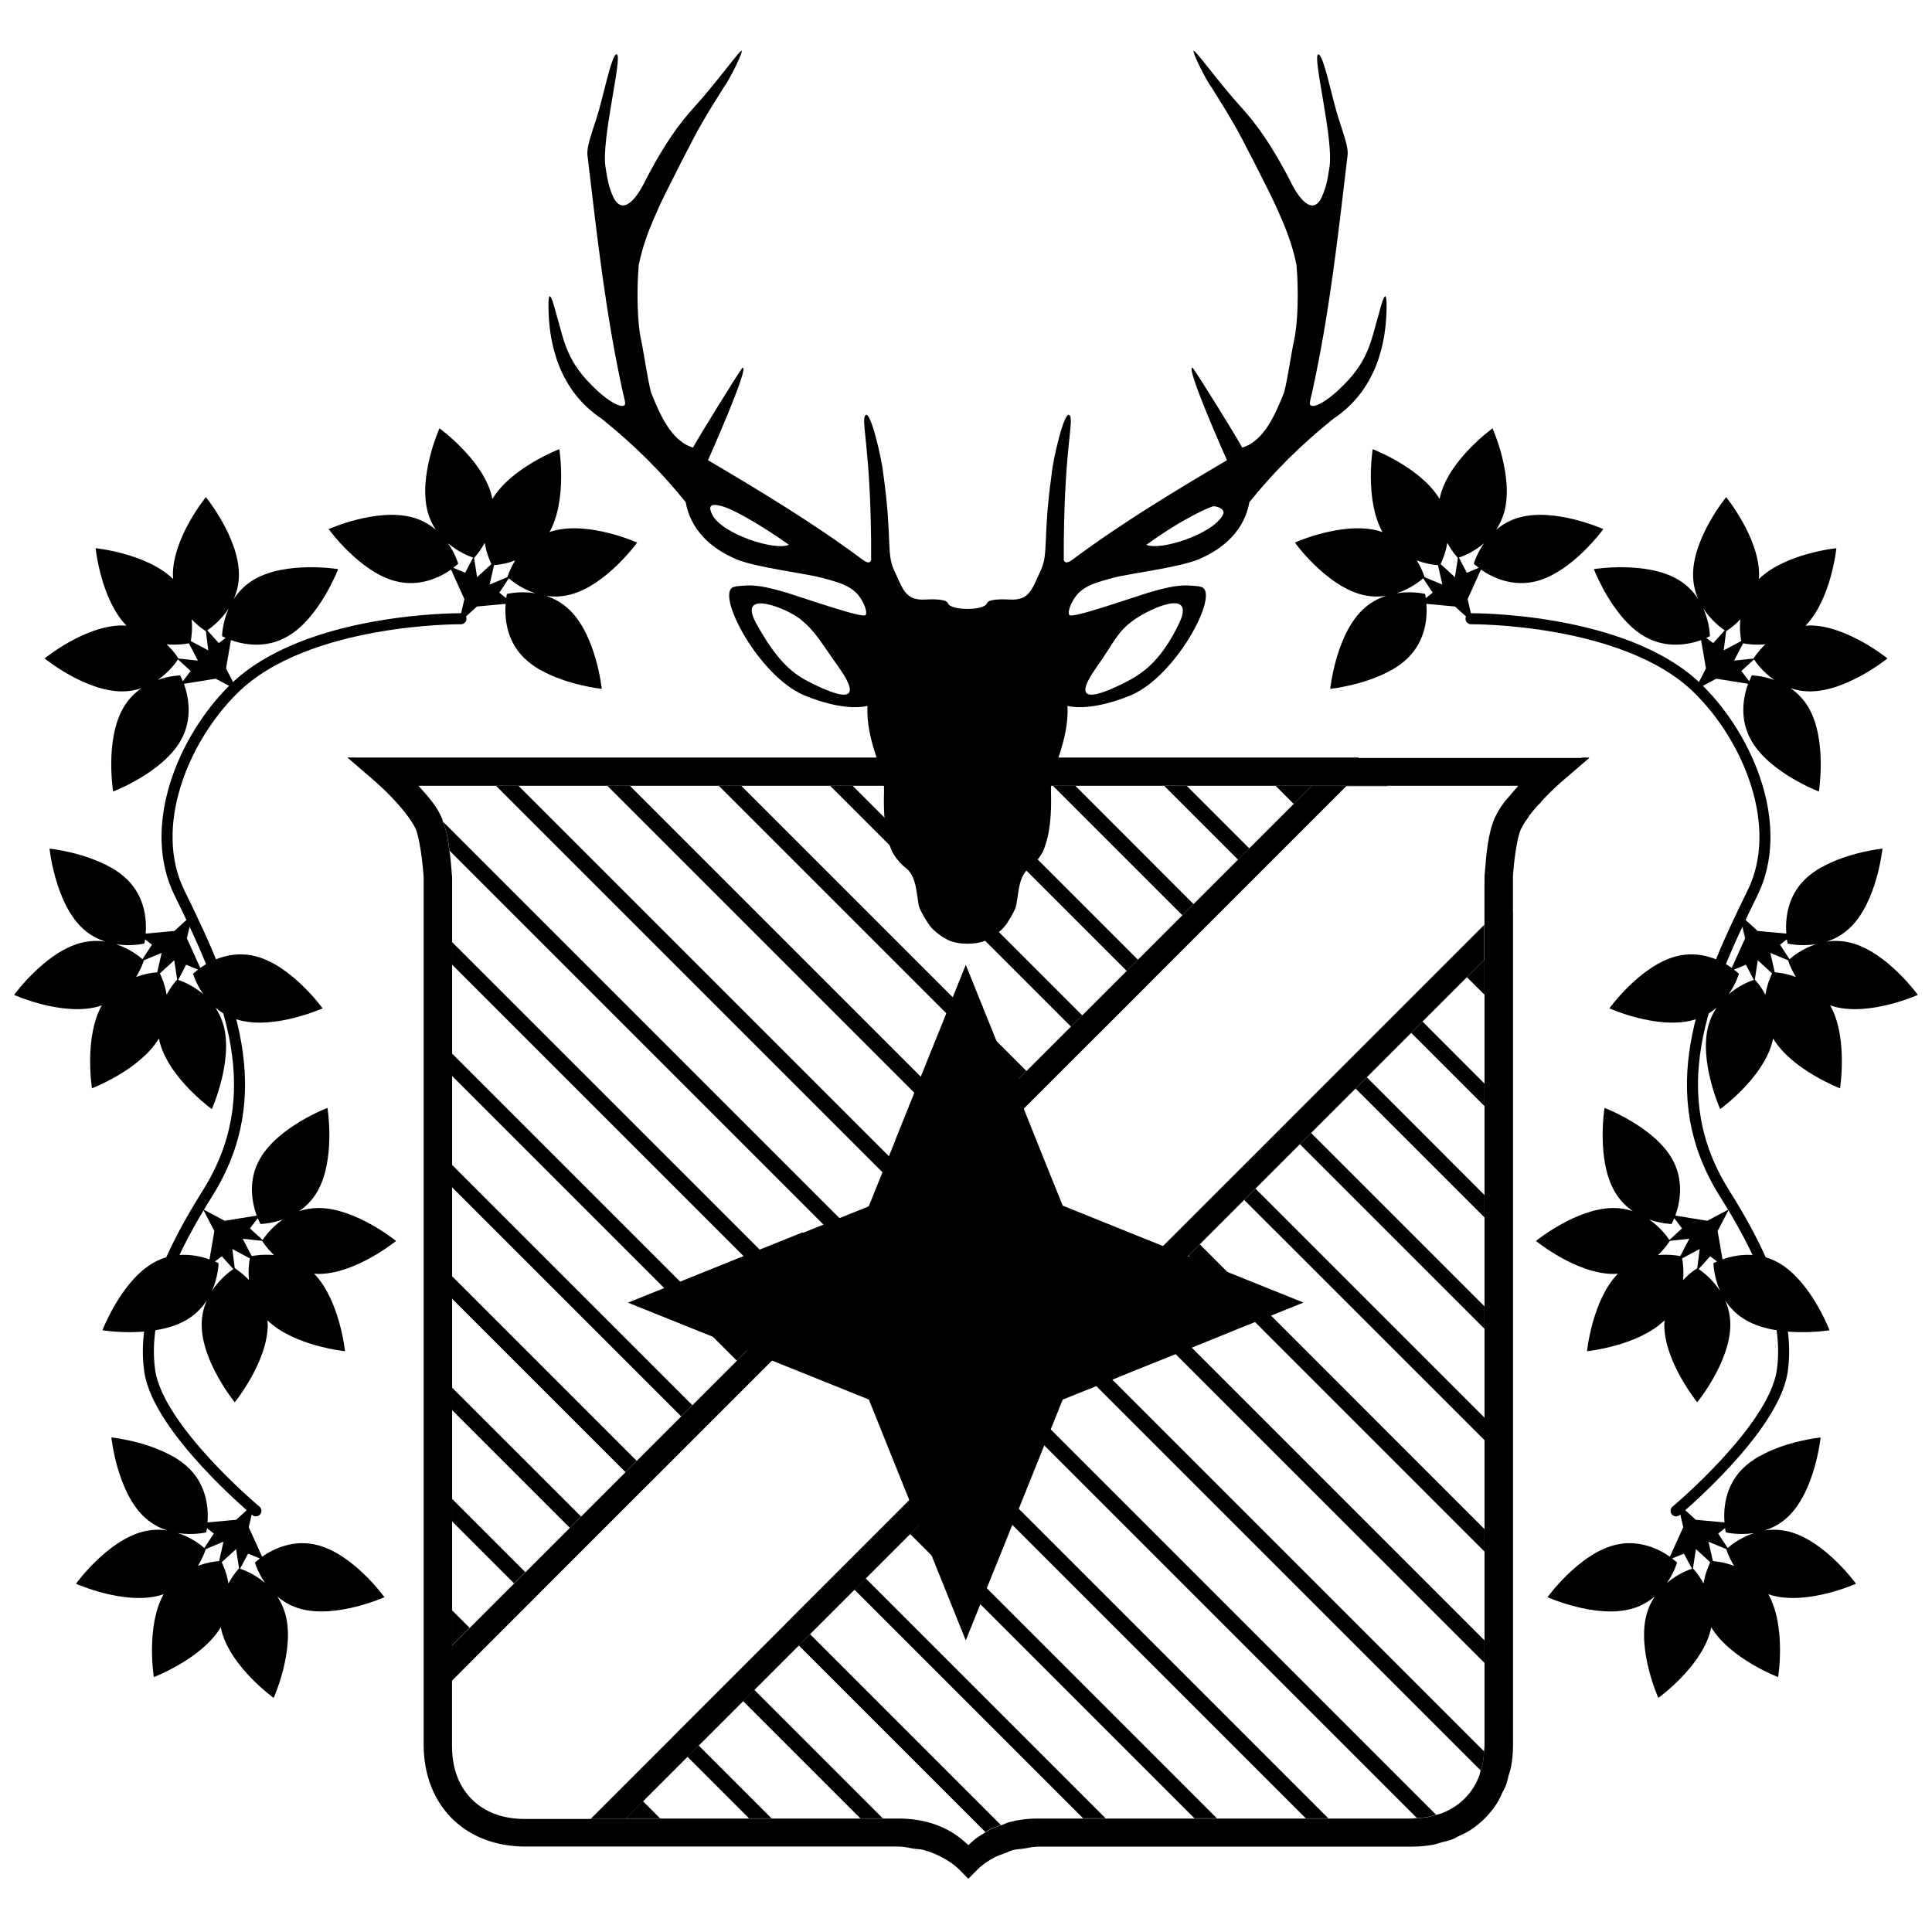 <?xml version="1.0" encoding="UTF-8" standalone="no"?>
<!-- Created with Inkscape (http://www.inkscape.org/) -->

<svg
   width="25.165mm"
   height="25.165mm"
   viewBox="0 0 25.165 25.165"
   version="1.1"
   id="svg1"
   xml:space="preserve"
   sodipodi:docname="clarkCrest_v1.1.svg"
   inkscape:version="1.3.2 (091e20e, 2023-11-25)"
   xmlns:inkscape="http://www.inkscape.org/namespaces/inkscape"
   xmlns:sodipodi="http://sodipodi.sourceforge.net/DTD/sodipodi-0.dtd"
   xmlns="http://www.w3.org/2000/svg"
   xmlns:svg="http://www.w3.org/2000/svg"><sodipodi:namedview
     id="namedview1"
     pagecolor="#505050"
     bordercolor="#eeeeee"
     borderopacity="1"
     inkscape:showpageshadow="0"
     inkscape:pageopacity="0"
     inkscape:pagecheckerboard="0"
     inkscape:deskcolor="#d1d1d1"
     inkscape:document-units="mm"
     showguides="true"
     inkscape:zoom="4.5123774"
     inkscape:cx="23.26933"
     inkscape:cy="71.02686"
     inkscape:window-width="1800"
     inkscape:window-height="1097"
     inkscape:window-x="0"
     inkscape:window-y="44"
     inkscape:window-maximized="1"
     inkscape:current-layer="svg1"
     showgrid="false" /><defs
     id="defs1" /><style
     type="text/css"
     id="style1">
	.st0{fill:#000000;}
</style><g
     id="g437"
     transform="matrix(1.151,0,0,1.151,-61.196,6.665)"><path
       d="m 57.098,2.781 0.327,0.282 c 0,0 0.091,0.08 0.195,0.19 0.052,0.055 0.107,0.119 0.153,0.18 0.046,0.061 0.084,0.12 0.102,0.164 0.024,0.057 0.051,0.203 0.066,0.322 0.015,0.12 0.021,0.217 0.021,0.217 v 0.412 0.255 1.006 0.254 1.006 0.254 1.006 0.255 0.359 0.646 0.254 1.006 0.255 1.006 0.254 0.787 0.219 0.254 0.334 c 0,0.082 0.007,0.162 0.021,0.239 0.014,0.077 0.034,0.151 0.061,0.221 0.027,0.07 0.06,0.136 0.099,0.197 0.039,0.061 0.085,0.118 0.136,0.17 0.051,0.052 0.108,0.097 0.169,0.137 0.062,0.04 0.128,0.074 0.198,0.101 0.07,0.027 0.145,0.048 0.223,0.062 0.078,0.014 0.159,0.021 0.243,0.021 h 0.333 0.254 0.23 0.775 0.254 1.006 0.255 1.006 0.11 c 0.062,0 0.113,0.014 0.167,0.023 0.039,0.006 0.084,0.006 0.119,0.016 0.084,0.023 0.155,0.055 0.213,0.086 0.116,0.062 0.178,0.125 0.178,0.125 l 0.114,0.114 0.114,-0.114 c 0,0 0.062,-0.063 0.178,-0.125 0.037,-0.02 0.088,-0.037 0.136,-0.055 0.027,-0.01 0.046,-0.022 0.076,-0.03 0.038,-0.011 0.088,-0.011 0.131,-0.018 0.051,-0.008 0.097,-0.021 0.156,-0.021 h 0.829 0.255 1.006 0.254 1.006 0.255 0.619 c 0.084,0 0.165,-0.007 0.243,-0.021 0.033,-0.006 0.063,-0.018 0.096,-0.027 0.043,-0.011 0.087,-0.02 0.127,-0.036 0.022,-0.008 0.04,-0.021 0.06,-0.031 0.047,-0.022 0.095,-0.043 0.137,-0.07 0.061,-0.04 0.118,-0.086 0.169,-0.137 0.051,-0.052 0.097,-0.109 0.136,-0.17 0.024,-0.038 0.042,-0.081 0.062,-0.123 0.012,-0.025 0.027,-0.048 0.037,-0.074 0.014,-0.035 0.021,-0.074 0.031,-0.112 0.01,-0.036 0.023,-0.071 0.03,-0.109 0.014,-0.077 0.021,-0.156 0.021,-0.238 V 13.351 13.096 12.09 11.836 10.83 10.576 9.57 9.315 8.944 8.31 8.055 7.05 6.794 5.789 5.535 4.529 l -0.001,-0.001 V 4.351 4.274 4.133 c 4.37e-4,-0.007 0.005,-0.093 0.019,-0.208 6e-5,-4.893e-4 -6e-5,-0.001 0,-0.002 1.24e-4,-0.001 3.91e-4,-0.002 5.17e-4,-0.003 2.1e-4,-0.002 8.18e-4,-0.003 0.001,-0.005 0.007,-0.057 0.017,-0.12 0.028,-0.175 0.011,-0.056 0.024,-0.103 0.036,-0.132 7.32e-4,-0.002 0.001,-0.008 0.002,-0.01 0.002,-0.006 0.01,-0.015 0.013,-0.021 0.008,-0.016 0.016,-0.032 0.027,-0.05 0.011,-0.018 0.025,-0.037 0.039,-0.056 0.006,-0.008 0.008,-0.014 0.014,-0.022 0.004,-0.006 0.005,-0.009 0.009,-0.015 0.032,-0.042 0.069,-0.084 0.106,-0.125 l 0.002,0.002 c 0.015,-0.017 0.029,-0.037 0.044,-0.053 0.104,-0.11 0.196,-0.19 0.196,-0.19 l 0.281,-0.242 0.046,-0.039 h -0.005 l 0.005,-0.005 h -0.09 l 0.005,0.005 h -1.006 -0.255 -1.006 -0.078 -0.177 l -0.005,-0.005 h -1.006 -0.254 -0.155 -0.851 -0.255 -1.006 -0.254 -0.636 -0.37 -0.254 -1.006 -0.255 -1.006 -0.111 -0.143 -1.006 -0.255 -1.006 -0.254 -1.006 -0.254 z m 0.807,0.321 h 0.876 0.254 1.006 0.255 0.828 0.178 0.254 1.006 0.255 1.006 0.254 0.049 0.957 0.254 1.006 0.255 0.53 0.476 0.254 0.156 0.85 0.254 1.006 0.223 c -0.001,0.001 -0.003,0.003 -0.004,0.005 h 0.003 c -0.034,0.037 -0.067,0.077 -0.101,0.117 -0.016,0.019 -0.033,0.036 -0.049,0.056 -0.006,0.008 -0.011,0.016 -0.017,0.024 -0.035,0.047 -0.066,0.097 -0.09,0.15 -0.004,0.008 -0.009,0.015 -0.012,0.023 -0.002,0.004 -0.003,0.008 -0.004,0.012 -0.021,0.055 -0.038,0.113 -0.05,0.174 -0.001,0.005 -0.003,0.01 -0.004,0.016 -0.013,0.068 -0.023,0.137 -0.03,0.201 -1.21e-4,9.932e-4 -3.96e-4,0.002 -5.16e-4,0.003 -5.9e-5,4.833e-4 5.8e-5,0.001 0,0.002 -0.005,0.044 -0.004,0.046 -0.007,0.082 -0.006,0.066 -0.014,0.153 -0.014,0.153 v 0.004 0.083 0.862 0.143 0.254 1.006 0.255 1.006 0.254 0.957 0.049 0.255 1.006 0.255 1.006 0.254 1.006 0.255 0.931 c 0,0.024 -0.004,0.046 -0.006,0.069 -0.002,0.038 -0.004,0.078 -0.01,0.113 -0.006,0.037 -0.018,0.069 -0.028,0.103 -0.006,0.019 -0.009,0.04 -0.015,0.058 -0.019,0.05 -0.043,0.097 -0.07,0.14 -0.027,0.043 -0.059,0.081 -0.094,0.117 -0.035,0.035 -0.074,0.067 -0.117,0.095 -0.043,0.028 -0.089,0.052 -0.139,0.072 -0.022,0.009 -0.047,0.012 -0.07,0.019 -0.031,0.009 -0.059,0.02 -0.092,0.026 -0.039,0.007 -0.082,0.009 -0.125,0.011 -0.021,0.001 -0.039,0.005 -0.06,0.005 h -0.94 -0.255 -1.006 -0.254 -1.006 -0.255 -0.508 c -0.122,0 -0.227,0.015 -0.318,0.038 -0.04,0.01 -0.068,0.026 -0.103,0.039 -0.044,0.016 -0.093,0.03 -0.129,0.049 -0.019,0.01 -0.03,0.02 -0.047,0.03 -0.039,0.024 -0.08,0.048 -0.108,0.07 -0.04,0.031 -0.068,0.058 -0.086,0.075 -0.018,-0.016 -0.047,-0.044 -0.086,-0.075 -0.04,-0.031 -0.09,-0.067 -0.154,-0.1 -0.064,-0.033 -0.141,-0.065 -0.232,-0.088 -0.091,-0.023 -0.197,-0.038 -0.319,-0.038 h -0.176 -0.254 -1.006 -0.255 -1.006 -0.254 -0.133 -0.394 l -0.005,0.005 H 59.382 59.128 59.111 c -0.066,0 -0.128,-0.005 -0.186,-0.015 -0.058,-0.01 -0.113,-0.025 -0.163,-0.044 -0.05,-0.019 -0.097,-0.044 -0.14,-0.071 -0.043,-0.028 -0.082,-0.059 -0.117,-0.095 -0.035,-0.035 -0.066,-0.075 -0.094,-0.117 -0.027,-0.043 -0.051,-0.089 -0.07,-0.14 -0.019,-0.05 -0.034,-0.104 -0.043,-0.161 -0.01,-0.057 -0.015,-0.119 -0.015,-0.183 v -0.018 -0.254 -0.465 l 0.001,-10e-4 V 12.83 12.688 12.433 11.428 11.172 10.167 9.913 8.944 8.907 8.652 7.646 7.392 6.386 6.132 5.126 4.871 4.124 l -0.002,-0.004 c 0,0 -0.006,-0.109 -0.022,-0.24 -0.002,-0.014 -0.005,-0.03 -0.007,-0.044 -0.007,-0.053 -0.013,-0.107 -0.024,-0.161 -0.011,-0.057 -0.028,-0.112 -0.048,-0.165 -0.004,-0.012 -0.006,-0.025 -0.01,-0.036 -0.029,-0.071 -0.071,-0.137 -0.118,-0.198 -0.047,-0.061 -0.099,-0.118 -0.149,-0.173 z"
       id="path400" /><path
       d="m 63.784,10.858 -0.002,0.002 -0.384,0.385 -0.127,0.127 -0.503,0.503 -0.127,0.127 -0.503,0.503 -0.127,0.128 -0.503,0.503 -0.127,0.127 -0.503,0.503 -0.127,0.128 -0.503,0.503 -0.127,0.127 -0.264,0.264 h 0.394 l 0.067,-0.067 0.127,-0.127 0.503,-0.503 0.128,-0.128 0.503,-0.503 0.127,-0.127 0.503,-0.503 0.127,-0.128 0.503,-0.503 0.127,-0.127 0.503,-0.503 0.127,-0.127 0.3,-0.3 0.002,-0.002 z"
       style="display:inline;stroke-width:1"
       id="path437" /><path
       d="m 61.938,9.177 -0.004,0.004 -0.301,0.301 -0.127,0.127 -0.503,0.503 -0.127,0.127 -0.503,0.503 -0.127,0.128 -0.503,0.503 -0.127,0.127 -0.503,0.503 -0.128,0.127 -0.503,0.503 -0.127,0.127 -0.071,0.071 v 0.397 l 0.269,-0.27 0.127,-0.127 0.503,-0.503 0.127,-0.128 0.503,-0.503 0.127,-0.127 0.503,-0.503 0.128,-0.127 0.503,-0.503 0.127,-0.127 0.503,-0.503 0.127,-0.127 0.385,-0.385 0.004,-0.004 z"
       style="display:inline;stroke-width:1"
       id="path436" /><path
       d="m 69.966,4.205 v 0.468 l -0.269,0.269 -0.127,0.127 -0.503,0.503 -0.128,0.128 -0.503,0.503 -0.127,0.127 -0.503,0.503 -0.127,0.128 -0.503,0.503 -0.128,0.127 -0.503,0.503 -0.127,0.127 -0.383,0.384 0.282,0.114 0.3,-0.3 0.127,-0.127 0.502,-0.502 0.128,-0.128 0.503,-0.503 0.127,-0.127 0.503,-0.503 0.127,-0.127 0.502,-0.502 0.128,-0.128 0.502,-0.502 0.127,-0.127 0.071,-0.071 0.001,-0.001 V 4.206 Z"
       style="display:inline;stroke-width:1"
       id="path402" /><path
       d="m 68.013,3.102 -0.005,0.005 -0.073,0.073 -0.127,0.127 -0.503,0.503 -0.128,0.128 -0.503,0.503 -0.127,0.127 -0.503,0.503 -0.127,0.127 -0.503,0.503 -0.128,0.127 -0.503,0.503 -0.127,0.127 -0.301,0.301 0.114,0.282 0.385,-0.386 0.127,-0.127 0.503,-0.503 0.128,-0.127 0.503,-0.503 0.127,-0.128 0.503,-0.503 0.127,-0.127 0.503,-0.503 0.128,-0.128 0.503,-0.503 0.127,-0.127 0.27,-0.27 h 0.465 l -0.005,-0.005 z"
       style="display:inline;stroke-width:1"
       id="path401" /><path
       d="m 64.097,5.128 -0.296,0.737 -0.102,0.252 -0.399,0.993 0.001,0.001 -0.101,0.251 -0.201,0.499 -0.494,0.199 -0.251,0.101 -0.005,-0.005 -0.993,0.399 -0.252,0.102 -0.73,0.294 0.794,0.319 0.391,0.157 0.529,0.213 0.592,0.238 0.42,0.169 0.169,0.42 0.238,0.592 0.217,0.538 0.157,0.391 0.316,0.785 0.294,-0.73 0.102,-0.252 0.346,-0.861 0.053,-0.132 0.101,-0.251 0.201,-0.499 0.494,-0.198 0.25,-0.102 0.137,-0.055 0.855,-0.344 L 67.182,9.246 67.919,8.95 67.133,8.634 66.743,8.476 66.191,8.255 65.6,8.017 65.194,7.853 65.03,7.447 64.793,6.856 64.574,6.312 64.417,5.922 Z"
       style="stroke:none;stroke-width:0.596"
       id="path409"
       inkscape:label="path409" /><g
       id="g438"><path
         d="m 60.444,14.593 -0.127,0.127 -0.067,0.067 h 0.133 0.254 z"
         id="path421" /><path
         d="m 65.277,9.598 4.647,4.647 c 0.01,-0.034 0.022,-0.066 0.028,-0.103 0.006,-0.036 0.007,-0.075 0.01,-0.113 L 65.458,9.525 Z"
         style="stroke-width:0.28;stroke-linecap:round;stroke-linejoin:round"
         id="path429" /><path
         d="M 63.55,7.617 59.035,3.102 h -0.254 l 4.695,4.695 z"
         style="stroke-width:0.28;stroke-linecap:round;stroke-linejoin:round"
         id="path410" /><path
         d="M 69.967,13.028 V 12.773 L 66.354,9.16 66.172,9.234 Z"
         style="stroke-width:0.28;stroke-linecap:round;stroke-linejoin:round"
         id="path430" /><path
         d="M 60.296,3.102 H 60.041 L 63.838,6.899 63.911,6.717 Z"
         style="stroke-width:0.28;stroke-linecap:round;stroke-linejoin:round"
         id="path408" /><path
         d="m 66.618,8.418 3.349,3.35 V 11.514 L 66.745,8.291 Z"
         style="stroke-width:0.28;stroke-linecap:round;stroke-linejoin:round"
         id="path431" /><path
         d="M 64.784,6.33 61.556,3.102 H 61.302 l 3.355,3.355 z"
         style="stroke-width:0.28;stroke-linecap:round;stroke-linejoin:round"
         id="path407" /><path
         d="m 67.248,7.789 2.72,2.719 v -0.255 l -2.592,-2.592 z"
         style="stroke-width:0.28;stroke-linecap:round;stroke-linejoin:round"
         id="path432" /><path
         d="m 65.415,5.7 -2.598,-2.598 h -0.255 l 2.725,2.725 z"
         style="stroke-width:0.28;stroke-linecap:round;stroke-linejoin:round"
         id="path406" /><path
         d="m 67.878,7.158 2.089,2.089 V 8.993 L 68.005,7.031 Z"
         style="stroke-width:0.28;stroke-linecap:round;stroke-linejoin:round"
         id="path433" /><path
         d="M 66.045,5.07 64.077,3.102 h -0.254 l 2.095,2.095 z"
         style="stroke-width:0.28;stroke-linecap:round;stroke-linejoin:round"
         id="path405" /><path
         d="m 68.508,6.528 1.459,1.459 V 7.733 L 68.636,6.401 Z"
         style="stroke-width:0.28;stroke-linecap:round;stroke-linejoin:round"
         id="path434" /><path
         d="M 66.674,4.44 65.337,3.102 h -0.254 l 1.465,1.465 z"
         style="stroke-width:0.28;stroke-linecap:round;stroke-linejoin:round"
         id="path404" /><path
         d="m 69.138,5.898 0.829,0.829 V 6.472 l -0.701,-0.702 z"
         style="stroke-width:0.28;stroke-linecap:round;stroke-linejoin:round"
         id="path435" /><path
         d="m 67.305,3.81 -0.707,-0.707 h -0.255 l 0.835,0.835 z"
         style="stroke-width:0.28;stroke-linecap:round;stroke-linejoin:round"
         id="path403" /><path
         d="m 69.967,5.069 -10e-4,0.001 -0.071,0.071 -0.127,0.127 0.199,0.198 V 5.212 Z"
         style="stroke-width:0.28;stroke-linecap:round;stroke-linejoin:round"
         id="path420" /><path
         d="m 67.603,3.102 0.205,0.205 0.127,-0.127 0.073,-0.073 0.005,-0.005 h -0.156 z"
         style="stroke-width:0.28;stroke-linecap:round;stroke-linejoin:round"
         id="path419" /><path
         d="m 58.284,12.433 v 0.254 0.142 l 0.071,-0.071 0.127,-0.127 z"
         style="stroke-width:0.28;stroke-linecap:round;stroke-linejoin:round"
         id="path418" /><path
         d="m 60.947,14.09 0.697,0.697 h 0.255 l -0.824,-0.824 z"
         style="stroke-width:0.28;stroke-linecap:round;stroke-linejoin:round"
         id="path422" /><path
         d="m 59.113,12.001 -0.829,-0.829 v 0.255 l 0.701,0.701 z"
         style="stroke-width:0.28;stroke-linecap:round;stroke-linejoin:round"
         id="path417" /><path
         d="m 61.577,13.46 1.327,1.327 h 0.254 L 61.704,13.333 Z"
         style="stroke-width:0.28;stroke-linecap:round;stroke-linejoin:round"
         id="path423" /><path
         d="M 59.743,11.371 58.284,9.913 v 0.254 l 1.332,1.332 z"
         style="stroke-width:0.28;stroke-linecap:round;stroke-linejoin:round"
         id="path416" /><path
         d="m 62.207,12.83 2.113,2.113 c 0.017,-0.01 0.027,-0.02 0.047,-0.03 0.035,-0.019 0.085,-0.033 0.129,-0.049 l -2.161,-2.161 z"
         style="stroke-width:0.28;stroke-linecap:round;stroke-linejoin:round"
         id="path424" /><path
         d="M 60.373,10.741 58.284,8.652 v 0.255 l 1.962,1.962 z"
         style="stroke-width:0.28;stroke-linecap:round;stroke-linejoin:round"
         id="path415" /><path
         d="m 62.837,12.199 2.587,2.587 h 0.255 l -2.715,-2.715 z"
         style="stroke-width:0.28;stroke-linecap:round;stroke-linejoin:round"
         id="path425" /><path
         d="M 61.003,10.111 58.284,7.392 v 0.254 l 2.592,2.592 z"
         style="stroke-width:0.28;stroke-linecap:round;stroke-linejoin:round"
         id="path414" /><path
         d="m 63.467,11.569 3.217,3.217 h 0.254 l -3.344,-3.344 z"
         style="stroke-width:0.28;stroke-linecap:round;stroke-linejoin:round"
         id="path426" /><path
         d="m 61.633,9.481 -3.349,-3.349 v 0.254 l 3.222,3.222 z"
         style="stroke-width:0.28;stroke-linecap:round;stroke-linejoin:round"
         id="path413" /><path
         d="m 67.945,14.787 h 0.255 l -3.789,-3.789 -0.073,0.182 z"
         style="stroke-width:0.28;stroke-linecap:round;stroke-linejoin:round"
         id="path427" /><path
         d="M 62.074,8.66 58.284,4.871 v 0.255 l 3.608,3.608 z"
         style="stroke-width:0.28;stroke-linecap:round;stroke-linejoin:round"
         id="path412" /><path
         d="m 64.7,10.281 4.501,4.501 c 0.043,-0.002 0.086,-0.004 0.125,-0.011 0.033,-0.006 0.062,-0.017 0.092,-0.026 l -4.645,-4.645 z"
         style="stroke-width:0.28;stroke-linecap:round;stroke-linejoin:round"
         id="path428" /><path
         d="M 62.972,8.299 58.182,3.509 c 0.019,0.053 0.036,0.108 0.048,0.165 0.011,0.055 0.017,0.108 0.024,0.161 l 4.537,4.537 z"
         style="stroke-width:0.28;stroke-linecap:round;stroke-linejoin:round"
         id="path411" /></g></g><path
     id="path1-2-3"
     style="fill:#000000;stroke-width:0.701"
     d="m 9.655,0.662 c -0.003,0.002 -0.007,0.005 -0.013,0.01 C 9.556,0.762 9.272,1.145 9.068,1.366 8.981,1.468 8.744,1.7 8.41,2.344 8.262,2.652 8.081,2.813 7.97,2.525 7.934,2.432 7.918,2.382 7.886,2.171 7.832,1.809 8.115,0.723 8.033,0.707 7.968,0.694 7.851,1.29 7.774,1.528 7.696,1.766 7.649,1.899 7.65,2.005 c 0.124,1.045 0.238,2.09 0.466,3.119 0.035,0.138 0.036,0.151 0.001,0.162 C 8.075,5.299 7.95,5.245 7.774,5.083 7.372,4.711 7.352,4.449 7.241,4.073 7.173,3.811 7.141,3.789 7.144,4.007 c 0.005,0.457 0.13,1.074 0.694,1.448 0.426,0.343 0.77,0.684 1.093,1.086 0.065,0.357 0.322,0.6 0.659,0.743 0.251,0.106 0.903,0.186 1.107,0.24 0.248,0.065 0.353,0.104 0.448,0.19 0.079,0.072 0.162,0.241 0.131,0.296 -0.029,0.05 -0.748,-0.202 -1.022,-0.288 -0.194,-0.056 -0.366,-0.103 -0.526,-0.096 -0.083,0.004 -0.163,0.009 -0.193,0.03 -0.187,0.133 0.355,1.147 0.932,1.397 0.061,0.027 0.513,0.215 0.832,0.142 -0.021,0.475 0.226,0.832 0.216,1.1 -0.01,0.304 0.01,0.569 0.098,0.781 0.032,0.075 0.114,0.176 0.186,0.23 0.158,0.119 0.137,0.411 0.179,0.522 0.021,0.056 0.098,0.186 0.14,0.239 0.057,0.071 0.173,0.155 0.26,0.189 0.124,0.049 0.325,0.048 0.448,0 0.087,-0.034 0.202,-0.118 0.26,-0.189 0.043,-0.052 0.119,-0.183 0.14,-0.239 0.042,-0.111 0.02,-0.402 0.179,-0.522 0.073,-0.055 0.154,-0.155 0.186,-0.23 0.088,-0.211 0.108,-0.477 0.098,-0.781 -0.009,-0.268 0.237,-0.625 0.216,-1.1 0.319,0.073 0.77,-0.116 0.832,-0.142 0.577,-0.251 1.12,-1.264 0.933,-1.397 -0.029,-0.021 -0.11,-0.026 -0.193,-0.03 -0.16,-0.007 -0.333,0.04 -0.527,0.096 -0.274,0.086 -0.993,0.339 -1.022,0.288 -0.031,-0.055 0.051,-0.224 0.131,-0.296 0.096,-0.086 0.201,-0.125 0.449,-0.19 0.205,-0.054 0.856,-0.133 1.107,-0.24 0.337,-0.143 0.595,-0.386 0.659,-0.743 0.323,-0.402 0.667,-0.743 1.093,-1.086 0.564,-0.374 0.689,-0.991 0.694,-1.448 0.003,-0.218 -0.029,-0.196 -0.097,0.066 -0.111,0.376 -0.13,0.638 -0.533,1.01 -0.176,0.162 -0.301,0.216 -0.344,0.203 -0.034,-0.011 -0.034,-0.024 6.99e-4,-0.162 0.229,-1.029 0.343,-2.073 0.467,-3.119 10e-4,-0.105 -0.047,-0.239 -0.124,-0.477 -0.077,-0.238 -0.194,-0.833 -0.26,-0.82 -0.081,0.016 0.202,1.102 0.147,1.464 -0.032,0.211 -0.048,0.261 -0.084,0.355 C 17.128,2.813 16.947,2.652 16.799,2.344 16.465,1.7 16.227,1.468 16.14,1.366 15.936,1.145 15.653,0.762 15.566,0.673 c -0.087,-0.089 0.136,0.363 0.216,0.467 0.098,0.158 0.198,0.314 0.29,0.476 0.066,0.104 0.47,0.895 0.554,1.083 0.114,0.254 0.203,0.467 0.261,0.75 0.029,0.329 0.02,0.75 -0.03,0.977 -0.037,0.168 -0.083,0.503 -0.131,0.685 -0.113,0.286 -0.265,0.639 -0.547,0.719 -0.023,-0.062 -0.621,-1.024 -0.645,-1.039 -0.106,-0.041 0.446,1.204 0.448,1.203 -0.683,0.404 -1.362,0.812 -2,1.286 -0.067,0.054 -0.112,0.06 -0.126,0.016 -0.005,-1.461 0.145,-1.83 0.072,-1.89 -0.067,-0.055 -0.213,0.581 -0.23,0.771 -0.124,0.887 -0.027,1.034 -0.159,1.29 -0.1,0.217 -0.138,0.358 -0.39,0.342 -0.17,-0.009 -0.276,0.007 -0.29,0.044 -0.021,0.056 -0.133,0.078 -0.257,0.078 -0.124,-5.028e-4 -0.236,-0.022 -0.258,-0.078 -0.014,-0.037 -0.12,-0.053 -0.29,-0.044 -0.252,0.016 -0.29,-0.125 -0.39,-0.342 -0.132,-0.255 -0.034,-0.403 -0.158,-1.29 -0.018,-0.19 -0.164,-0.826 -0.23,-0.771 -0.073,0.06 0.076,0.43 0.071,1.89 -0.014,0.044 -0.058,0.038 -0.125,-0.016 -0.637,-0.473 -1.317,-0.882 -2,-1.286 0,0 0.555,-1.244 0.448,-1.203 C 9.65,4.805 9.052,5.768 9.028,5.83 8.746,5.75 8.593,5.396 8.48,5.111 8.432,4.929 8.387,4.594 8.35,4.426 8.3,4.199 8.292,3.777 8.32,3.449 8.379,3.166 8.468,2.953 8.582,2.699 8.666,2.511 9.07,1.72 9.136,1.616 9.227,1.454 9.328,1.298 9.426,1.14 9.501,1.043 9.701,0.639 9.655,0.662 Z M 9.413,6.596 C 9.596,6.65 10.006,6.902 10.276,7.096 10.093,7.178 9.409,6.958 9.279,6.707 9.229,6.609 9.231,6.543 9.413,6.596 Z m 6.382,0 c 0.032,-0.01 0.178,0.026 0.134,0.11 -0.13,0.251 -0.814,0.472 -0.997,0.39 0.51,-0.368 0.831,-0.49 0.863,-0.5 z m -5.363,1.475 c 0.19,0.154 0.27,0.308 0.486,0.611 0.362,0.507 0.015,0.404 -0.399,0.19 C 10.296,8.756 10.1,8.574 9.849,8.118 9.597,7.662 10.242,7.917 10.433,8.071 Z m 4.927,0.047 c -0.218,0.456 -0.447,0.638 -0.671,0.754 -0.413,0.214 -0.761,0.317 -0.399,-0.19 0.216,-0.303 0.258,-0.451 0.486,-0.611 0.228,-0.16 0.801,-0.409 0.584,0.047 z" /><g
     id="g44"
     transform="matrix(-1.436,0,0,1.436,27.306,-1.437)"><path
       id="path11-53-5-4"
       style="fill:#000000;stroke-width:0.033;stroke-linecap:square"
       d="m 17.45,14.21 c 0.244,-0.139 0.555,-0.171 0.555,-0.171 0,0 -0.048,0.471 -0.285,0.709 -0.069,0.069 -0.147,0.111 -0.223,0.135 0.069,-0.011 0.146,-0.009 0.227,0.012 0.325,0.087 0.602,0.471 0.602,0.471 0,0 -0.432,0.194 -0.757,0.107 -0.013,-0.004 -0.026,-0.008 -0.038,-0.012 0.163,0.291 0.089,0.752 0.089,0.752 0,0 -0.436,-0.166 -0.607,-0.452 -0.003,0.013 -0.005,0.026 -0.009,0.039 -0.087,0.325 -0.471,0.602 -0.471,0.602 0,0 -0.194,-0.432 -0.107,-0.757 0.017,-0.062 0.043,-0.116 0.074,-0.163 -0.057,0.048 -0.127,0.09 -0.215,0.113 -0.325,0.087 -0.757,-0.107 -0.757,-0.107 0,0 0.277,-0.384 0.602,-0.471 0.225,-0.06 0.414,0.038 0.508,0.104 l 0.121,-0.268 -0.05,-0.216 0.164,0.149 0.26,0.024 c -0.009,-0.116 0.002,-0.325 0.164,-0.487 0.045,-0.045 0.097,-0.082 0.154,-0.115 z m -0.792,0.927 c 0.029,0.022 0.045,0.037 0.045,0.037 0,0 -0.025,0.088 -0.092,0.185 0.099,-0.084 0.199,-0.12 0.227,-0.129 L 16.765,15.093 Z m 0.48,-0.275 -0.062,0.049 0.086,0.131 c 0.029,-0.026 0.117,-0.096 0.241,-0.136 -0.143,0.023 -0.258,-0.006 -0.258,-0.006 0,0 -0.004,-0.014 -0.007,-0.038 z m -0.15,0.123 0.04,0.176 c 0.033,0.002 0.107,0.011 0.192,0.043 -0.051,-0.083 -0.071,-0.152 -0.071,-0.152 z m -0.114,0.067 -0.027,0.175 c 0,0 0.05,0.051 0.096,0.137 0.016,-0.097 0.049,-0.168 0.061,-0.193 z" /><path
       id="path11-53-5-7-3"
       style="fill:#000000;stroke-width:0.033;stroke-linecap:square"
       d="m 17.777,12.575 c 0.198,0.2 0.309,0.492 0.309,0.492 0,0 -0.468,0.076 -0.759,-0.092 -0.085,-0.049 -0.145,-0.113 -0.188,-0.18 0.028,0.064 0.047,0.138 0.047,0.222 0,0.336 -0.3,0.703 -0.3,0.703 0,0 -0.299,-0.367 -0.299,-0.703 4.8e-5,-0.014 6.66e-4,-0.027 0.002,-0.04 -0.239,0.233 -0.703,0.28 -0.703,0.28 0,0 0.047,-0.464 0.28,-0.703 -0.013,9.88e-4 -0.026,0.002 -0.04,0.002 -0.336,0 -0.703,-0.299 -0.703,-0.299 0,0 0.367,-0.299 0.703,-0.299 0.065,0 0.124,0.011 0.176,0.029 -0.061,-0.042 -0.12,-0.1 -0.165,-0.178 -0.168,-0.291 -0.092,-0.759 -0.092,-0.759 0,0 0.443,0.168 0.611,0.459 0.117,0.202 0.07,0.41 0.031,0.518 l 0.29,0.047 0.196,-0.104 -0.102,0.197 0.044,0.257 c 0.11,-0.039 0.314,-0.082 0.513,0.033 0.055,0.032 0.105,0.073 0.15,0.119 z m -1.1,-0.525 c -0.014,0.034 -0.024,0.053 -0.024,0.053 0,0 -0.091,-0.001 -0.203,-0.041 0.106,0.074 0.167,0.161 0.183,0.186 l 0.115,-0.105 z m 0.389,0.393 -0.063,-0.047 -0.104,0.116 c 0.033,0.022 0.123,0.089 0.194,0.198 -0.059,-0.132 -0.06,-0.251 -0.06,-0.251 0,0 0.013,-0.007 0.034,-0.017 z m -0.158,-0.113 -0.159,0.085 c 0.006,0.032 0.017,0.106 0.008,0.197 0.067,-0.071 0.129,-0.108 0.129,-0.108 z m -0.094,-0.093 -0.176,0.019 c 0,0 -0.037,0.061 -0.108,0.129 0.098,-0.009 0.175,0.004 0.202,0.009 z" /><path
       id="path11-53-5-6-3"
       style="fill:#000000;stroke-width:0.033;stroke-linecap:square"
       d="m 18.011,8.869 c 0.244,-0.139 0.555,-0.171 0.555,-0.171 0,0 -0.048,0.471 -0.285,0.709 -0.069,0.069 -0.147,0.111 -0.223,0.135 0.069,-0.011 0.146,-0.009 0.227,0.012 0.325,0.087 0.602,0.471 0.602,0.471 0,0 -0.432,0.194 -0.757,0.107 -0.013,-0.004 -0.026,-0.008 -0.038,-0.012 0.163,0.291 0.089,0.752 0.089,0.752 0,0 -0.436,-0.166 -0.607,-0.452 -0.002,0.013 -0.005,0.026 -0.009,0.039 -0.087,0.325 -0.471,0.602 -0.471,0.602 0,0 -0.194,-0.432 -0.107,-0.757 0.017,-0.062 0.043,-0.116 0.074,-0.163 -0.057,0.048 -0.127,0.09 -0.215,0.113 -0.325,0.087 -0.757,-0.107 -0.757,-0.107 0,0 0.277,-0.384 0.602,-0.471 0.225,-0.06 0.414,0.038 0.508,0.104 l 0.121,-0.268 -0.05,-0.216 0.164,0.149 0.26,0.024 c -0.009,-0.116 0.002,-0.325 0.164,-0.487 0.045,-0.045 0.097,-0.082 0.154,-0.115 z m -0.792,0.927 c 0.029,0.022 0.045,0.037 0.045,0.037 0,0 -0.025,0.088 -0.092,0.185 0.099,-0.084 0.199,-0.12 0.227,-0.129 l -0.072,-0.138 z m 0.48,-0.275 -0.062,0.049 0.086,0.131 c 0.029,-0.026 0.117,-0.096 0.241,-0.136 -0.143,0.023 -0.258,-0.006 -0.258,-0.006 0,0 -0.004,-0.014 -0.007,-0.038 z m -0.15,0.123 0.04,0.176 c 0.033,0.002 0.107,0.011 0.192,0.043 -0.051,-0.083 -0.071,-0.152 -0.071,-0.152 z m -0.114,0.067 -0.027,0.175 c 0,0 0.05,0.051 0.096,0.137 0.016,-0.097 0.049,-0.168 0.061,-0.193 z" /><path
       style="fill:none;stroke:#000000;stroke-width:0.1;stroke-linecap:round;stroke-linejoin:round;stroke-dasharray:none;stroke-opacity:1"
       d="m 14.834,6.613 c 0,0 1.402,-0.012 2.06,0.636 0.467,0.46 0.787,1.256 0.493,1.852 -0.461,0.935 -0.822,1.822 -0.252,2.727 0.292,0.465 0.601,1.066 0.522,1.609 -0.077,0.528 -0.963,1.268 -0.963,1.268"
       id="path44-0" /><path
       id="path11-53-5-63-9"
       style="fill:#000000;stroke-width:0.033;stroke-linecap:square"
       d="M 16.257,6.655 C 16.06,6.456 15.948,6.163 15.948,6.163 c 0,0 0.468,-0.076 0.759,0.092 0.085,0.049 0.145,0.113 0.188,0.18 -0.028,-0.064 -0.047,-0.138 -0.047,-0.222 0,-0.336 0.3,-0.703 0.3,-0.703 0,0 0.299,0.367 0.299,0.703 -4.8e-5,0.014 -6.65e-4,0.027 -0.002,0.04 0.239,-0.233 0.703,-0.28 0.703,-0.28 0,0 -0.047,0.464 -0.28,0.703 0.013,-9.878e-4 0.026,-0.002 0.04,-0.002 0.336,1e-7 0.703,0.299 0.703,0.299 0,0 -0.367,0.299 -0.703,0.299 -0.065,8e-7 -0.124,-0.011 -0.176,-0.029 0.061,0.042 0.12,0.1 0.165,0.178 0.168,0.291 0.092,0.759 0.092,0.759 0,0 -0.443,-0.168 -0.611,-0.459 -0.117,-0.202 -0.07,-0.41 -0.031,-0.518 L 17.059,7.157 16.863,7.261 16.965,7.064 16.921,6.807 C 16.811,6.846 16.607,6.889 16.408,6.774 16.353,6.743 16.303,6.702 16.257,6.655 Z m 1.1,0.525 c 0.014,-0.034 0.024,-0.053 0.024,-0.053 0,0 0.091,0.001 0.203,0.041 -0.106,-0.074 -0.167,-0.161 -0.183,-0.186 l -0.115,0.105 z m -0.389,-0.393 0.063,0.047 0.104,-0.116 c -0.033,-0.022 -0.123,-0.089 -0.194,-0.198 0.059,0.132 0.06,0.251 0.06,0.251 0,0 -0.013,0.007 -0.034,0.017 z m 0.158,0.113 0.159,-0.085 c -0.006,-0.032 -0.017,-0.106 -0.008,-0.197 -0.067,0.071 -0.129,0.108 -0.129,0.108 z m 0.094,0.093 0.176,-0.019 c 0,0 0.037,-0.061 0.108,-0.129 -0.098,0.009 -0.175,-0.004 -0.202,-0.009 z" /><path
       id="path11-53-5-5-5"
       style="fill:#000000;stroke-width:0.033;stroke-linecap:square"
       d="m 14.112,7.078 c -0.244,0.139 -0.555,0.171 -0.555,0.171 0,0 0.048,-0.471 0.285,-0.709 0.069,-0.069 0.147,-0.111 0.223,-0.135 -0.069,0.011 -0.146,0.009 -0.227,-0.012 -0.325,-0.087 -0.602,-0.471 -0.602,-0.471 0,0 0.432,-0.194 0.757,-0.107 0.013,0.004 0.026,0.008 0.038,0.012 -0.163,-0.291 -0.089,-0.752 -0.089,-0.752 0,0 0.436,0.166 0.607,0.452 0.003,-0.013 0.005,-0.026 0.009,-0.039 0.087,-0.325 0.471,-0.602 0.471,-0.602 0,0 0.194,0.432 0.107,0.757 -0.017,0.062 -0.043,0.116 -0.074,0.163 0.057,-0.048 0.127,-0.09 0.215,-0.113 0.325,-0.087 0.757,0.107 0.757,0.107 0,0 -0.277,0.384 -0.602,0.471 -0.225,0.06 -0.414,-0.038 -0.508,-0.104 l -0.121,0.268 0.05,0.216 -0.164,-0.149 -0.26,-0.024 c 0.009,0.116 -0.002,0.325 -0.164,0.487 -0.045,0.045 -0.097,0.082 -0.154,0.115 z m 0.792,-0.927 c -0.029,-0.022 -0.045,-0.037 -0.045,-0.037 0,0 0.025,-0.088 0.092,-0.185 -0.099,0.084 -0.199,0.12 -0.227,0.129 l 0.072,0.138 z m -0.48,0.275 0.062,-0.049 -0.086,-0.131 c -0.029,0.026 -0.117,0.096 -0.241,0.136 0.143,-0.023 0.258,0.006 0.258,0.006 0,0 0.004,0.014 0.007,0.038 z m 0.15,-0.123 -0.04,-0.176 c -0.033,-0.002 -0.107,-0.011 -0.192,-0.043 0.051,0.083 0.071,0.152 0.071,0.152 z m 0.114,-0.067 0.027,-0.175 c 0,0 -0.05,-0.051 -0.096,-0.137 -0.016,0.097 -0.049,0.168 -0.061,0.193 z" /></g><style
     type="text/css"
     id="style1-6">
	.st0{fill:#000000;}
</style><g
     id="g44-9"
     transform="matrix(1.436,0,0,1.436,-2.141,-1.437)"><path
       id="path11-53-5-4-8"
       style="fill:#000000;stroke-width:0.033;stroke-linecap:square"
       d="m 17.45,14.21 c 0.244,-0.139 0.555,-0.171 0.555,-0.171 0,0 -0.048,0.471 -0.285,0.709 -0.069,0.069 -0.147,0.111 -0.223,0.135 0.069,-0.011 0.146,-0.009 0.227,0.012 0.325,0.087 0.602,0.471 0.602,0.471 0,0 -0.432,0.194 -0.757,0.107 -0.013,-0.004 -0.026,-0.008 -0.038,-0.012 0.163,0.291 0.089,0.752 0.089,0.752 0,0 -0.436,-0.166 -0.607,-0.452 -0.003,0.013 -0.005,0.026 -0.009,0.039 -0.087,0.325 -0.471,0.602 -0.471,0.602 0,0 -0.194,-0.432 -0.107,-0.757 0.017,-0.062 0.043,-0.116 0.074,-0.163 -0.057,0.048 -0.127,0.09 -0.215,0.113 -0.325,0.087 -0.757,-0.107 -0.757,-0.107 0,0 0.277,-0.384 0.602,-0.471 0.225,-0.06 0.414,0.038 0.508,0.104 l 0.121,-0.268 -0.05,-0.216 0.164,0.149 0.26,0.024 c -0.009,-0.116 0.002,-0.325 0.164,-0.487 0.045,-0.045 0.097,-0.082 0.154,-0.115 z m -0.792,0.927 c 0.029,0.022 0.045,0.037 0.045,0.037 0,0 -0.025,0.088 -0.092,0.185 0.099,-0.084 0.199,-0.12 0.227,-0.129 L 16.765,15.093 Z m 0.48,-0.275 -0.062,0.049 0.086,0.131 c 0.029,-0.026 0.117,-0.096 0.241,-0.136 -0.143,0.023 -0.258,-0.006 -0.258,-0.006 0,0 -0.004,-0.014 -0.007,-0.038 z m -0.15,0.123 0.04,0.176 c 0.033,0.002 0.107,0.011 0.192,0.043 -0.051,-0.083 -0.071,-0.152 -0.071,-0.152 z m -0.114,0.067 -0.027,0.175 c 0,0 0.05,0.051 0.096,0.137 0.016,-0.097 0.049,-0.168 0.061,-0.193 z" /><path
       id="path11-53-5-7-3-3"
       style="fill:#000000;stroke-width:0.033;stroke-linecap:square"
       d="m 17.777,12.575 c 0.198,0.2 0.309,0.492 0.309,0.492 0,0 -0.468,0.076 -0.759,-0.092 -0.085,-0.049 -0.145,-0.113 -0.188,-0.18 0.028,0.064 0.047,0.138 0.047,0.222 0,0.336 -0.3,0.703 -0.3,0.703 0,0 -0.299,-0.367 -0.299,-0.703 4.8e-5,-0.014 6.66e-4,-0.027 0.002,-0.04 -0.239,0.233 -0.703,0.28 -0.703,0.28 0,0 0.047,-0.464 0.28,-0.703 -0.013,9.88e-4 -0.026,0.002 -0.04,0.002 -0.336,0 -0.703,-0.299 -0.703,-0.299 0,0 0.367,-0.299 0.703,-0.299 0.065,0 0.124,0.011 0.176,0.029 -0.061,-0.042 -0.12,-0.1 -0.165,-0.178 -0.168,-0.291 -0.092,-0.759 -0.092,-0.759 0,0 0.443,0.168 0.611,0.459 0.117,0.202 0.07,0.41 0.031,0.518 l 0.29,0.047 0.196,-0.104 -0.102,0.197 0.044,0.257 c 0.11,-0.039 0.314,-0.082 0.513,0.033 0.055,0.032 0.105,0.073 0.15,0.119 z m -1.1,-0.525 c -0.014,0.034 -0.024,0.053 -0.024,0.053 0,0 -0.091,-0.001 -0.203,-0.041 0.106,0.074 0.167,0.161 0.183,0.186 l 0.115,-0.105 z m 0.389,0.393 -0.063,-0.047 -0.104,0.116 c 0.033,0.022 0.123,0.089 0.194,0.198 -0.059,-0.132 -0.06,-0.251 -0.06,-0.251 0,0 0.013,-0.007 0.034,-0.017 z m -0.158,-0.113 -0.159,0.085 c 0.006,0.032 0.017,0.106 0.008,0.197 0.067,-0.071 0.129,-0.108 0.129,-0.108 z m -0.094,-0.093 -0.176,0.019 c 0,0 -0.037,0.061 -0.108,0.129 0.098,-0.009 0.175,0.004 0.202,0.009 z" /><path
       id="path11-53-5-6-3-0"
       style="fill:#000000;stroke-width:0.033;stroke-linecap:square"
       d="m 18.011,8.869 c 0.244,-0.139 0.555,-0.171 0.555,-0.171 0,0 -0.048,0.471 -0.285,0.709 -0.069,0.069 -0.147,0.111 -0.223,0.135 0.069,-0.011 0.146,-0.009 0.227,0.012 0.325,0.087 0.602,0.471 0.602,0.471 0,0 -0.432,0.194 -0.757,0.107 -0.013,-0.004 -0.026,-0.008 -0.038,-0.012 0.163,0.291 0.089,0.752 0.089,0.752 0,0 -0.436,-0.166 -0.607,-0.452 -0.002,0.013 -0.005,0.026 -0.009,0.039 -0.087,0.325 -0.471,0.602 -0.471,0.602 0,0 -0.194,-0.432 -0.107,-0.757 0.017,-0.062 0.043,-0.116 0.074,-0.163 -0.057,0.048 -0.127,0.09 -0.215,0.113 -0.325,0.087 -0.757,-0.107 -0.757,-0.107 0,0 0.277,-0.384 0.602,-0.471 0.225,-0.06 0.414,0.038 0.508,0.104 l 0.121,-0.268 -0.05,-0.216 0.164,0.149 0.26,0.024 c -0.009,-0.116 0.002,-0.325 0.164,-0.487 0.045,-0.045 0.097,-0.082 0.154,-0.115 z m -0.792,0.927 c 0.029,0.022 0.045,0.037 0.045,0.037 0,0 -0.025,0.088 -0.092,0.185 0.099,-0.084 0.199,-0.12 0.227,-0.129 l -0.072,-0.138 z m 0.48,-0.275 -0.062,0.049 0.086,0.131 c 0.029,-0.026 0.117,-0.096 0.241,-0.136 -0.143,0.023 -0.258,-0.006 -0.258,-0.006 0,0 -0.004,-0.014 -0.007,-0.038 z m -0.15,0.123 0.04,0.176 c 0.033,0.002 0.107,0.011 0.192,0.043 -0.051,-0.083 -0.071,-0.152 -0.071,-0.152 z m -0.114,0.067 -0.027,0.175 c 0,0 0.05,0.051 0.096,0.137 0.016,-0.097 0.049,-0.168 0.061,-0.193 z" /><path
       style="fill:none;stroke:#000000;stroke-width:0.1;stroke-linecap:round;stroke-linejoin:round;stroke-dasharray:none;stroke-opacity:1"
       d="m 14.834,6.613 c 0,0 1.402,-0.012 2.06,0.636 0.467,0.46 0.787,1.256 0.493,1.852 -0.461,0.935 -0.822,1.822 -0.252,2.727 0.292,0.465 0.601,1.066 0.522,1.609 -0.077,0.528 -0.963,1.268 -0.963,1.268"
       id="path44-0-9" /><path
       id="path11-53-5-63-9-0"
       style="fill:#000000;stroke-width:0.033;stroke-linecap:square"
       d="M 16.257,6.655 C 16.06,6.456 15.948,6.163 15.948,6.163 c 0,0 0.468,-0.076 0.759,0.092 0.085,0.049 0.145,0.113 0.188,0.18 -0.028,-0.064 -0.047,-0.138 -0.047,-0.222 0,-0.336 0.3,-0.703 0.3,-0.703 0,0 0.299,0.367 0.299,0.703 -4.8e-5,0.014 -6.65e-4,0.027 -0.002,0.04 0.239,-0.233 0.703,-0.28 0.703,-0.28 0,0 -0.047,0.464 -0.28,0.703 0.013,-9.878e-4 0.026,-0.002 0.04,-0.002 0.336,1e-7 0.703,0.299 0.703,0.299 0,0 -0.367,0.299 -0.703,0.299 -0.065,8e-7 -0.124,-0.011 -0.176,-0.029 0.061,0.042 0.12,0.1 0.165,0.178 0.168,0.291 0.092,0.759 0.092,0.759 0,0 -0.443,-0.168 -0.611,-0.459 -0.117,-0.202 -0.07,-0.41 -0.031,-0.518 L 17.059,7.157 16.863,7.261 16.965,7.064 16.921,6.807 C 16.811,6.846 16.607,6.889 16.408,6.774 16.353,6.743 16.303,6.702 16.257,6.655 Z m 1.1,0.525 c 0.014,-0.034 0.024,-0.053 0.024,-0.053 0,0 0.091,0.001 0.203,0.041 -0.106,-0.074 -0.167,-0.161 -0.183,-0.186 l -0.115,0.105 z m -0.389,-0.393 0.063,0.047 0.104,-0.116 c -0.033,-0.022 -0.123,-0.089 -0.194,-0.198 0.059,0.132 0.06,0.251 0.06,0.251 0,0 -0.013,0.007 -0.034,0.017 z m 0.158,0.113 0.159,-0.085 c -0.006,-0.032 -0.017,-0.106 -0.008,-0.197 -0.067,0.071 -0.129,0.108 -0.129,0.108 z m 0.094,0.093 0.176,-0.019 c 0,0 0.037,-0.061 0.108,-0.129 -0.098,0.009 -0.175,-0.004 -0.202,-0.009 z" /><path
       id="path11-53-5-5-5-7"
       style="fill:#000000;stroke-width:0.033;stroke-linecap:square"
       d="m 14.112,7.078 c -0.244,0.139 -0.555,0.171 -0.555,0.171 0,0 0.048,-0.471 0.285,-0.709 0.069,-0.069 0.147,-0.111 0.223,-0.135 -0.069,0.011 -0.146,0.009 -0.227,-0.012 -0.325,-0.087 -0.602,-0.471 -0.602,-0.471 0,0 0.432,-0.194 0.757,-0.107 0.013,0.004 0.026,0.008 0.038,0.012 -0.163,-0.291 -0.089,-0.752 -0.089,-0.752 0,0 0.436,0.166 0.607,0.452 0.003,-0.013 0.005,-0.026 0.009,-0.039 0.087,-0.325 0.471,-0.602 0.471,-0.602 0,0 0.194,0.432 0.107,0.757 -0.017,0.062 -0.043,0.116 -0.074,0.163 0.057,-0.048 0.127,-0.09 0.215,-0.113 0.325,-0.087 0.757,0.107 0.757,0.107 0,0 -0.277,0.384 -0.602,0.471 -0.225,0.06 -0.414,-0.038 -0.508,-0.104 l -0.121,0.268 0.05,0.216 -0.164,-0.149 -0.26,-0.024 c 0.009,0.116 -0.002,0.325 -0.164,0.487 -0.045,0.045 -0.097,0.082 -0.154,0.115 z m 0.792,-0.927 c -0.029,-0.022 -0.045,-0.037 -0.045,-0.037 0,0 0.025,-0.088 0.092,-0.185 -0.099,0.084 -0.199,0.12 -0.227,0.129 l 0.072,0.138 z m -0.48,0.275 0.062,-0.049 -0.086,-0.131 c -0.029,0.026 -0.117,0.096 -0.241,0.136 0.143,-0.023 0.258,0.006 0.258,0.006 0,0 0.004,0.014 0.007,0.038 z m 0.15,-0.123 -0.04,-0.176 c -0.033,-0.002 -0.107,-0.011 -0.192,-0.043 0.051,0.083 0.071,0.152 0.071,0.152 z m 0.114,-0.067 0.027,-0.175 c 0,0 -0.05,-0.051 -0.096,-0.137 -0.016,0.097 -0.049,0.168 -0.061,0.193 z" /></g><rect
     style="fill:#000000;stroke-width:0.322;stroke-linecap:round;stroke-linejoin:round"
     id="rect2"
     width="0.228"
     height="0.289"
     x="13.039"
     y="13.915" /></svg>
